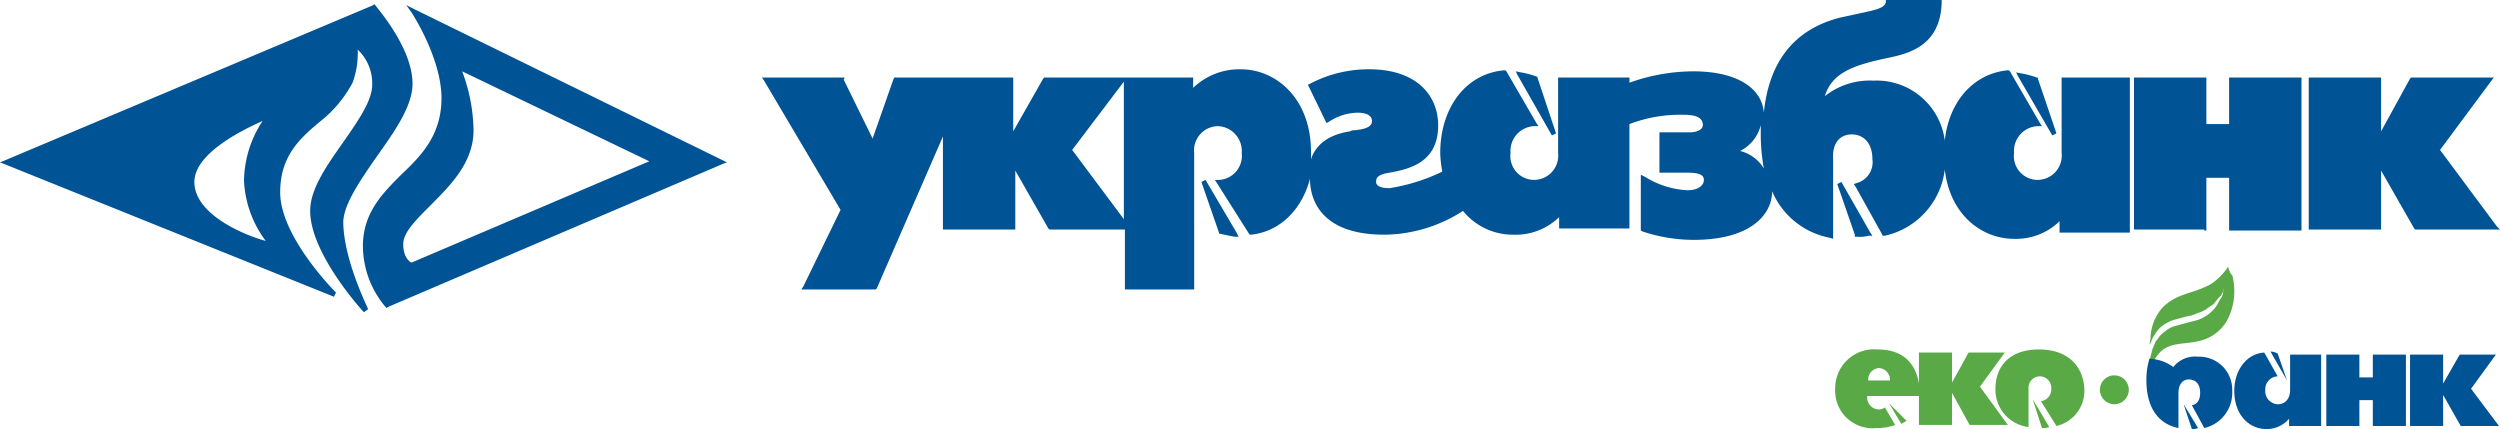 <svg xmlns="http://www.w3.org/2000/svg" width="241.8" height="41.5" xmlns:v="https://vecta.io/nano"><path d="M179.4 22.9h.3c.337.028.675-.006 1-.1h.4l-.2-.3-2.8-4.9-.4.2 1.7 4.9zm-11.1-8.3a3.77 3.77 0 0 0 2-2.5v.8a18.7 18.7 0 0 0 .3 3.4 3.73 3.73 0 0 0-2.3-1.7m-59.6 6.6l-5-6.7 5-6.6zm70.4-8.2c1.2 0 2 .9 2 2.4a2.09 2.09 0 0 1-1.5 2.3l-.3.1.2.3 2.5 4.5.1.2h.2a7.46 7.46 0 0 0 5.8-6.4c.5 4.4 3.6 6.7 6.7 6.7 1.637.054 3.225-.56 4.4-1.7v1.1h6.8v-15h-6.6v7.3c.071.657-.138 1.313-.575 1.808s-1.064.782-1.725.792a2.3 2.3 0 0 1-2.3-2.6 2.4 2.4 0 0 1 2.3-2.6h.4l-.2-.3-2.9-5-.1-.1h-.1c-3.3.3-5.7 3-6.1 6.8-.436-3.437-3.44-5.962-6.9-5.8a6.98 6.98 0 0 0-4.7 1.5c.7-2.3 2.8-3 6.1-3.7 1.9-.4 5.1-1.1 5.2-5.4V0h-5.4v.2c-.1.5-.7.7-2.1 1l-2.3.5c-4.4 1.1-6.9 4.2-7.4 9.2-.2-2.5-2.8-4-6.8-4-2.115.007-4.212.38-6.2 1.1v-.5h-6.9v7.3c.071.657-.138 1.313-.575 1.808s-1.064.782-1.725.792a2.3 2.3 0 0 1-2.3-2.6 2.4 2.4 0 0 1 2.3-2.6h.4l-.2-.3-2.9-5-.1-.1h-.1c-3.7.3-6.2 3.6-6.2 8a11.02 11.02 0 0 0 .2 1.8 18.3 18.3 0 0 1-5.1 1.6c-1.3 0-1.3-.5-1.3-.6 0-.3 0-.7 1.3-.9 2.3-.4 4.7-1.2 4.7-4.6 0-2.6-1.8-5.4-6.7-5.4-1.985-.003-3.942.478-5.7 1.4l-.2.1.1.2 1.6 3.3.1.2.2-.1c.826-.566 1.799-.879 2.8-.9 1.3 0 1.4.6 1.4.8 0 .6-.7.8-1.7.9a.6.6 0 0 0-.4.1c-2 .3-3.3 1.2-3.8 2.7v-.7c0-5.2-3.4-8-6.8-8a6.46 6.46 0 0 0-4.6 1.8v-1H101l-.1.1-2.9 5.1V7.5H86.5l-.1.2-2 5.7-2.8-5.7.1-.2h-8l.2.3 7.4 12.5-3.6 7.4-.2.3h7.2l.1-.1 6.4-14.7v9h7v-5.7l3.2 5.6.1.1h7.3V28h6.7V14.8c-.071-.657.138-1.313.575-1.808s1.064-.782 1.725-.792c.655.027 1.27.319 1.704.81s.649 1.137.596 1.79c.075.641-.12 1.284-.536 1.777s-1.019.791-1.664.823h-.4l.2.3 3.1 4.9.1.1h.1c2.8-.3 4.9-2.4 5.7-5.4 0 1.6.7 5.4 7.2 5.4a14.26 14.26 0 0 0 7.6-2.3 6.21 6.21 0 0 0 4.9 2.3 6.03 6.03 0 0 0 4.4-1.7v1.1h6.8V12a13.81 13.81 0 0 1 5.2-.9c1.3 0 1.9.3 1.9 1 0 .4-.5.7-1.3.7h-2.9v3.9h2.7c1.1 0 1.6.2 1.6.7s-.5 1-1.6 1a8.54 8.54 0 0 1-4.1-1.3l-.4-.2v5.4l.2.1c1.581.524 3.235.795 4.9.8 5.6 0 7.6-2.5 7.6-4.7A7.6 7.6 0 0 0 177 23l.3.1v-7.7c-.1-1.5.6-2.4 1.8-2.4m62.4 8.9l-5.5-7.4 4.9-6.6.3-.4h-8l-.1.1-2.8 5.1V7.5h-7v14.7h7v-5.7l3.2 5.6.1.1h8.2zm-43-8.8l.4-.2-1.8-5.3v-.1h-.1a8.33 8.33 0 0 0-1.5-.4L195 7l.2.4zM39.8 25.4c-.2-.1-.8-.5-.8-1.8 0-1.1 1.2-2.3 2.6-3.7 2-2 4.2-4.2 4.2-7.3a16.72 16.72 0 0 0-1.1-5.7l18.1 8.7zM40.1.9l-.8-.4.5.7s2.9 4.4 2.9 8.3c0 3.6-2 5.6-3.9 7.4-1.8 1.8-3.7 3.7-3.7 6.9.015 2.165.794 4.254 2.2 5.9l.1.1.1-.1 32.3-13.8.5-.2-.4-.2zM18.8 17.6c0-2.8 4.8-5.1 6.6-5.9a10.7 10.7 0 0 0-1.8 5.8 10.53 10.53 0 0 0 2.1 5.8c-1.9-.5-6.9-2.5-6.9-5.7m17.6-2.4c1.7-2.4 3.5-4.9 3.5-7.1 0-3.5-3.5-7.4-3.6-7.6l-.1-.1-.1.1-35.6 15-.5.2.5.2 31.8 12.8.2-.4c-.1-.1-5.4-5.4-5.4-9.7 0-3.5 1.9-5.2 3.8-6.8A11.81 11.81 0 0 0 34.1 8c.375-1.024.544-2.111.5-3.2A4.5 4.5 0 0 1 36 8.2c0 1.5-1.3 3.4-2.7 5.4-1.6 2.3-3.3 4.6-3.3 6.8 0 4.1 5 9.6 5.2 9.8l.4-.3c0-.1-2.4-4.8-2.4-8.5.1-1.7 1.6-3.9 3.2-6.2m113.7-2.1l.4-.2-1.8-5.4v-.1h-.1a8.33 8.33 0 0 0-1.5-.4l-.5-.1.2.4zm-33.5 4.3l-.4.2 1.7 4.9v.1h.1c.4.1.9.2 1.4.3h.4l-.2-.4zm96.6 4.9h.2v-5.1h2.2v5.1h7V7.5h-7V12h-2.2V7.5h-7v14.7h6.8z" fill="#005495"/><path d="M215.5 25.8a5.81 5.81 0 0 1-1.7 1.7c-1.9 1-3.1.8-4.6 2.2-.722.799-1.146 1.824-1.2 2.9 0 .3-.1.6-.1.8 0-.1 0-.1.1-.2.1-.2.1-.3.2-.5s.2-.3.3-.5c.214-.314.486-.586.8-.8a3.7 3.7 0 0 1 1.1-.5l1.1-.3c.349-.039.687-.141 1-.3a3.55 3.55 0 0 0 .9-.4c.1-.1.3-.2.4-.3.1 0 .1-.1.2-.1l.1-.1c.2-.2.3-.4.5-.6l.1-.1.1-.1a.31.31 0 0 0 .1-.2 1.01 1.01 0 0 0 .2-.5v.1c0 .1-.1.2-.1.4 0 .1-.1.2-.1.3a.1.1 0 0 1-.1.1.31.31 0 0 1-.1.2 5.74 5.74 0 0 1-.4.7 4.62 4.62 0 0 1-.7.7c-.278.204-.58.372-.9.5-.3.1-.7.2-1.1.3l-1.1.3a2.47 2.47 0 0 0-.9.4 4.35 4.35 0 0 0-.7.6c-.1.1-.2.3-.3.4a.76.76 0 0 0-.2.4c-.1.1-.1.3-.2.4 0 .1-.1.3-.1.4s-.1.3-.1.4-.1.2-.1.3c0 .2-.1.4-.1.6v.3l.2.2a3.5 3.5 0 0 1 1.1-2c1-.8 2.3-.6 3.5-.9 1.18-.228 2.202-.958 2.8-2a6.07 6.07 0 0 0 .5-4.4c-.2-.1-.3-.5-.4-.8z" fill="#59aa47"/><g fill="#005496"><path d="M225 41.2h3.2v-2.5h1.3v2.5h3.2v-6.9h-3.2v2.2h-1.3v-2.2H225zm8.1 0h3.2v-3l1.7 3h3.7l-2.7-3.6 2.4-3.3h-3.5l-1.6 2.8v-2.8h-3.2zm-21.1.3l-.8-2.4 1.4 2.3a1.27 1.27 0 0 1-.6.1m9.2-4.7l-1.6-2.8a1.45 1.45 0 0 1 .7.2z"/><path d="M220.3 36.4a1.24 1.24 0 0 0-1.2 1.3 1.27 1.27 0 0 0 1.2 1.4c.7 0 1.2-.5 1.2-1.4v-3.4h3v6.9h-3.1v-.7c-.549.643-1.355 1.009-2.2 1-1.6 0-3.1-1.3-3.1-3.7 0-2 1.2-3.6 2.9-3.7zm-7.7-1.9a2.69 2.69 0 0 0-2.4 1 4.09 4.09 0 0 0-2.3-.8 6.65 6.65 0 0 0-.3 2.1c0 1.1.2 4 3.1 4.6V38c0-.8.4-1.3 1-1.3.7 0 1.1.5 1.1 1.3 0 .7-.3 1.1-.8 1.2l1.2 2.2a3.5 3.5 0 0 0 2.7-3.6 3.19 3.19 0 0 0-3.3-3.3z"/></g><g fill="#59aa47"><path d="M185.6 41.1h3.2V38l1.7 3.1h3.7l-2.7-3.7 2.4-3.3h-3.5l-1.6 2.9v-2.9h-3.2zm-2.9-2.1l1.2 2c.2-.1.3-.2.5-.3l-1.7-1.7z"/><path d="M181.7 39.6c-.324-.013-.627-.161-.836-.408s-.305-.571-.264-.892h5.1c0-1.5-.4-4.5-4.1-4.5a3.76 3.76 0 0 0-4.1 3.8 3.62 3.62 0 0 0 4 3.8c.614.015 1.224-.087 1.8-.3l-1-1.7c-.167.142-.382.214-.6.2zm0-4a1.13 1.13 0 0 1 1.1 1.2h-2.1a1.11 1.11 0 0 1 1-1.2zm14.9 3l.9 2.8a1.48 1.48 0 0 0 .7-.1zm.6-4.8c-3 0-4.2 1.8-4.2 3.8-.048 1.874 1.338 3.478 3.2 3.7v-3.8a1.1 1.1 0 0 1 1.1-1.1 1.12 1.12 0 0 1 1.1 1.2c.033.6-.403 1.124-1 1.2l1.5 2.4a3.5 3.5 0 0 0 2.7-3.6c-.1-2-1.4-3.8-4.4-3.8z"/><circle cx="204.5" cy="37.7" r="1.4"/></g></svg>